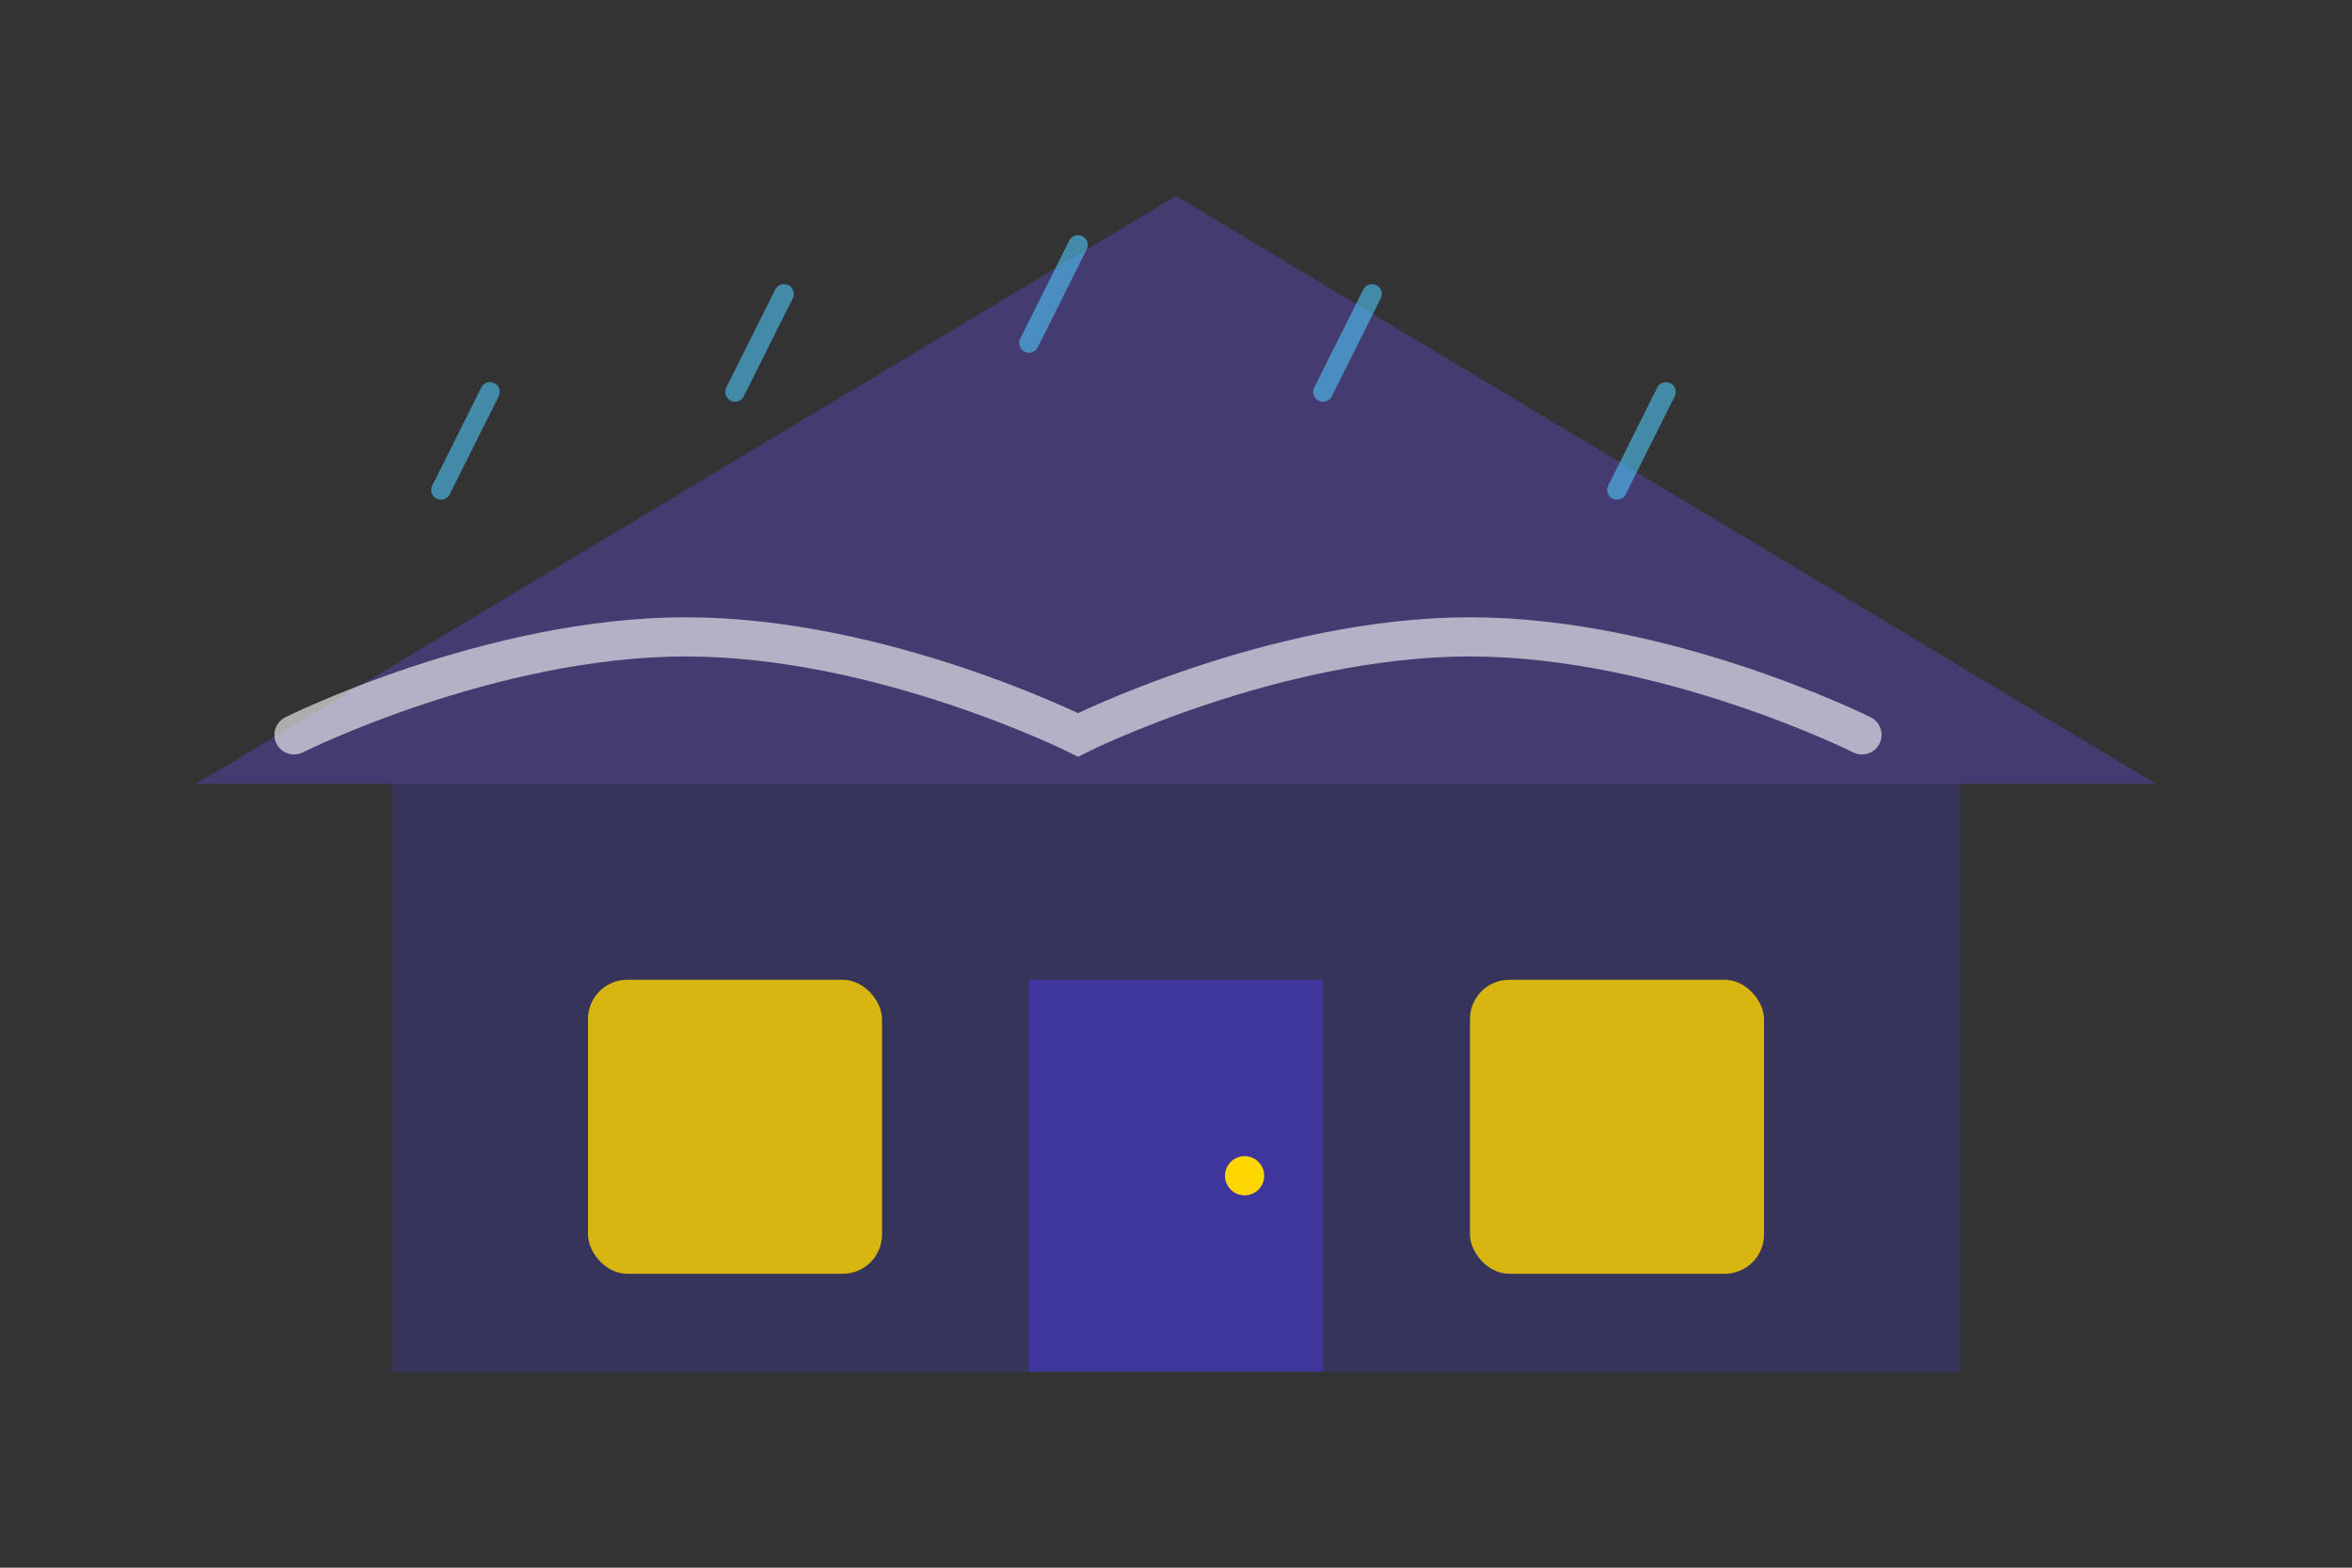 <?xml version="1.0" encoding="UTF-8"?>
<svg width="240" height="160" viewBox="0 0 240 160" fill="none" xmlns="http://www.w3.org/2000/svg">
  <rect x="0" y="0" width="240" height="160" fill="#333333" stroke="none"/>
  <!-- House base -->
  <path d="M40 80h160v60H40z" fill="#4A3AFF" opacity="0.2"/>
  <!-- Roof -->
  <path d="M20 80L120 20l100 60H20z" fill="#6B4EFF" opacity="0.3"/>
  <!-- Windows -->
  <rect x="60" y="100" width="30" height="30" rx="4" fill="#FFD700" opacity="0.8"/>
  <rect x="150" y="100" width="30" height="30" rx="4" fill="#FFD700" opacity="0.8"/>
  <!-- Door -->
  <path d="M105 100h30v40h-30z" fill="#4A3AFF" opacity="0.4"/>
  <circle cx="127" cy="120" r="2" fill="#FFD700"/>
  <!-- Snow on roof -->
  <path d="M30 75c0 0 20-10 40-10s40 10 40 10s20-10 40-10s40 10 40 10" stroke="#fff" stroke-width="4" stroke-linecap="round" opacity="0.6"/>
  <!-- Rain drops -->
  <g opacity="0.6">
    <path d="M50 40l-5 10M80 30l-5 10M110 25l-5 10M140 30l-5 10M170 40l-5 10" stroke="#4FC3F7" stroke-width="2" stroke-linecap="round"/>
  </g>
</svg> 